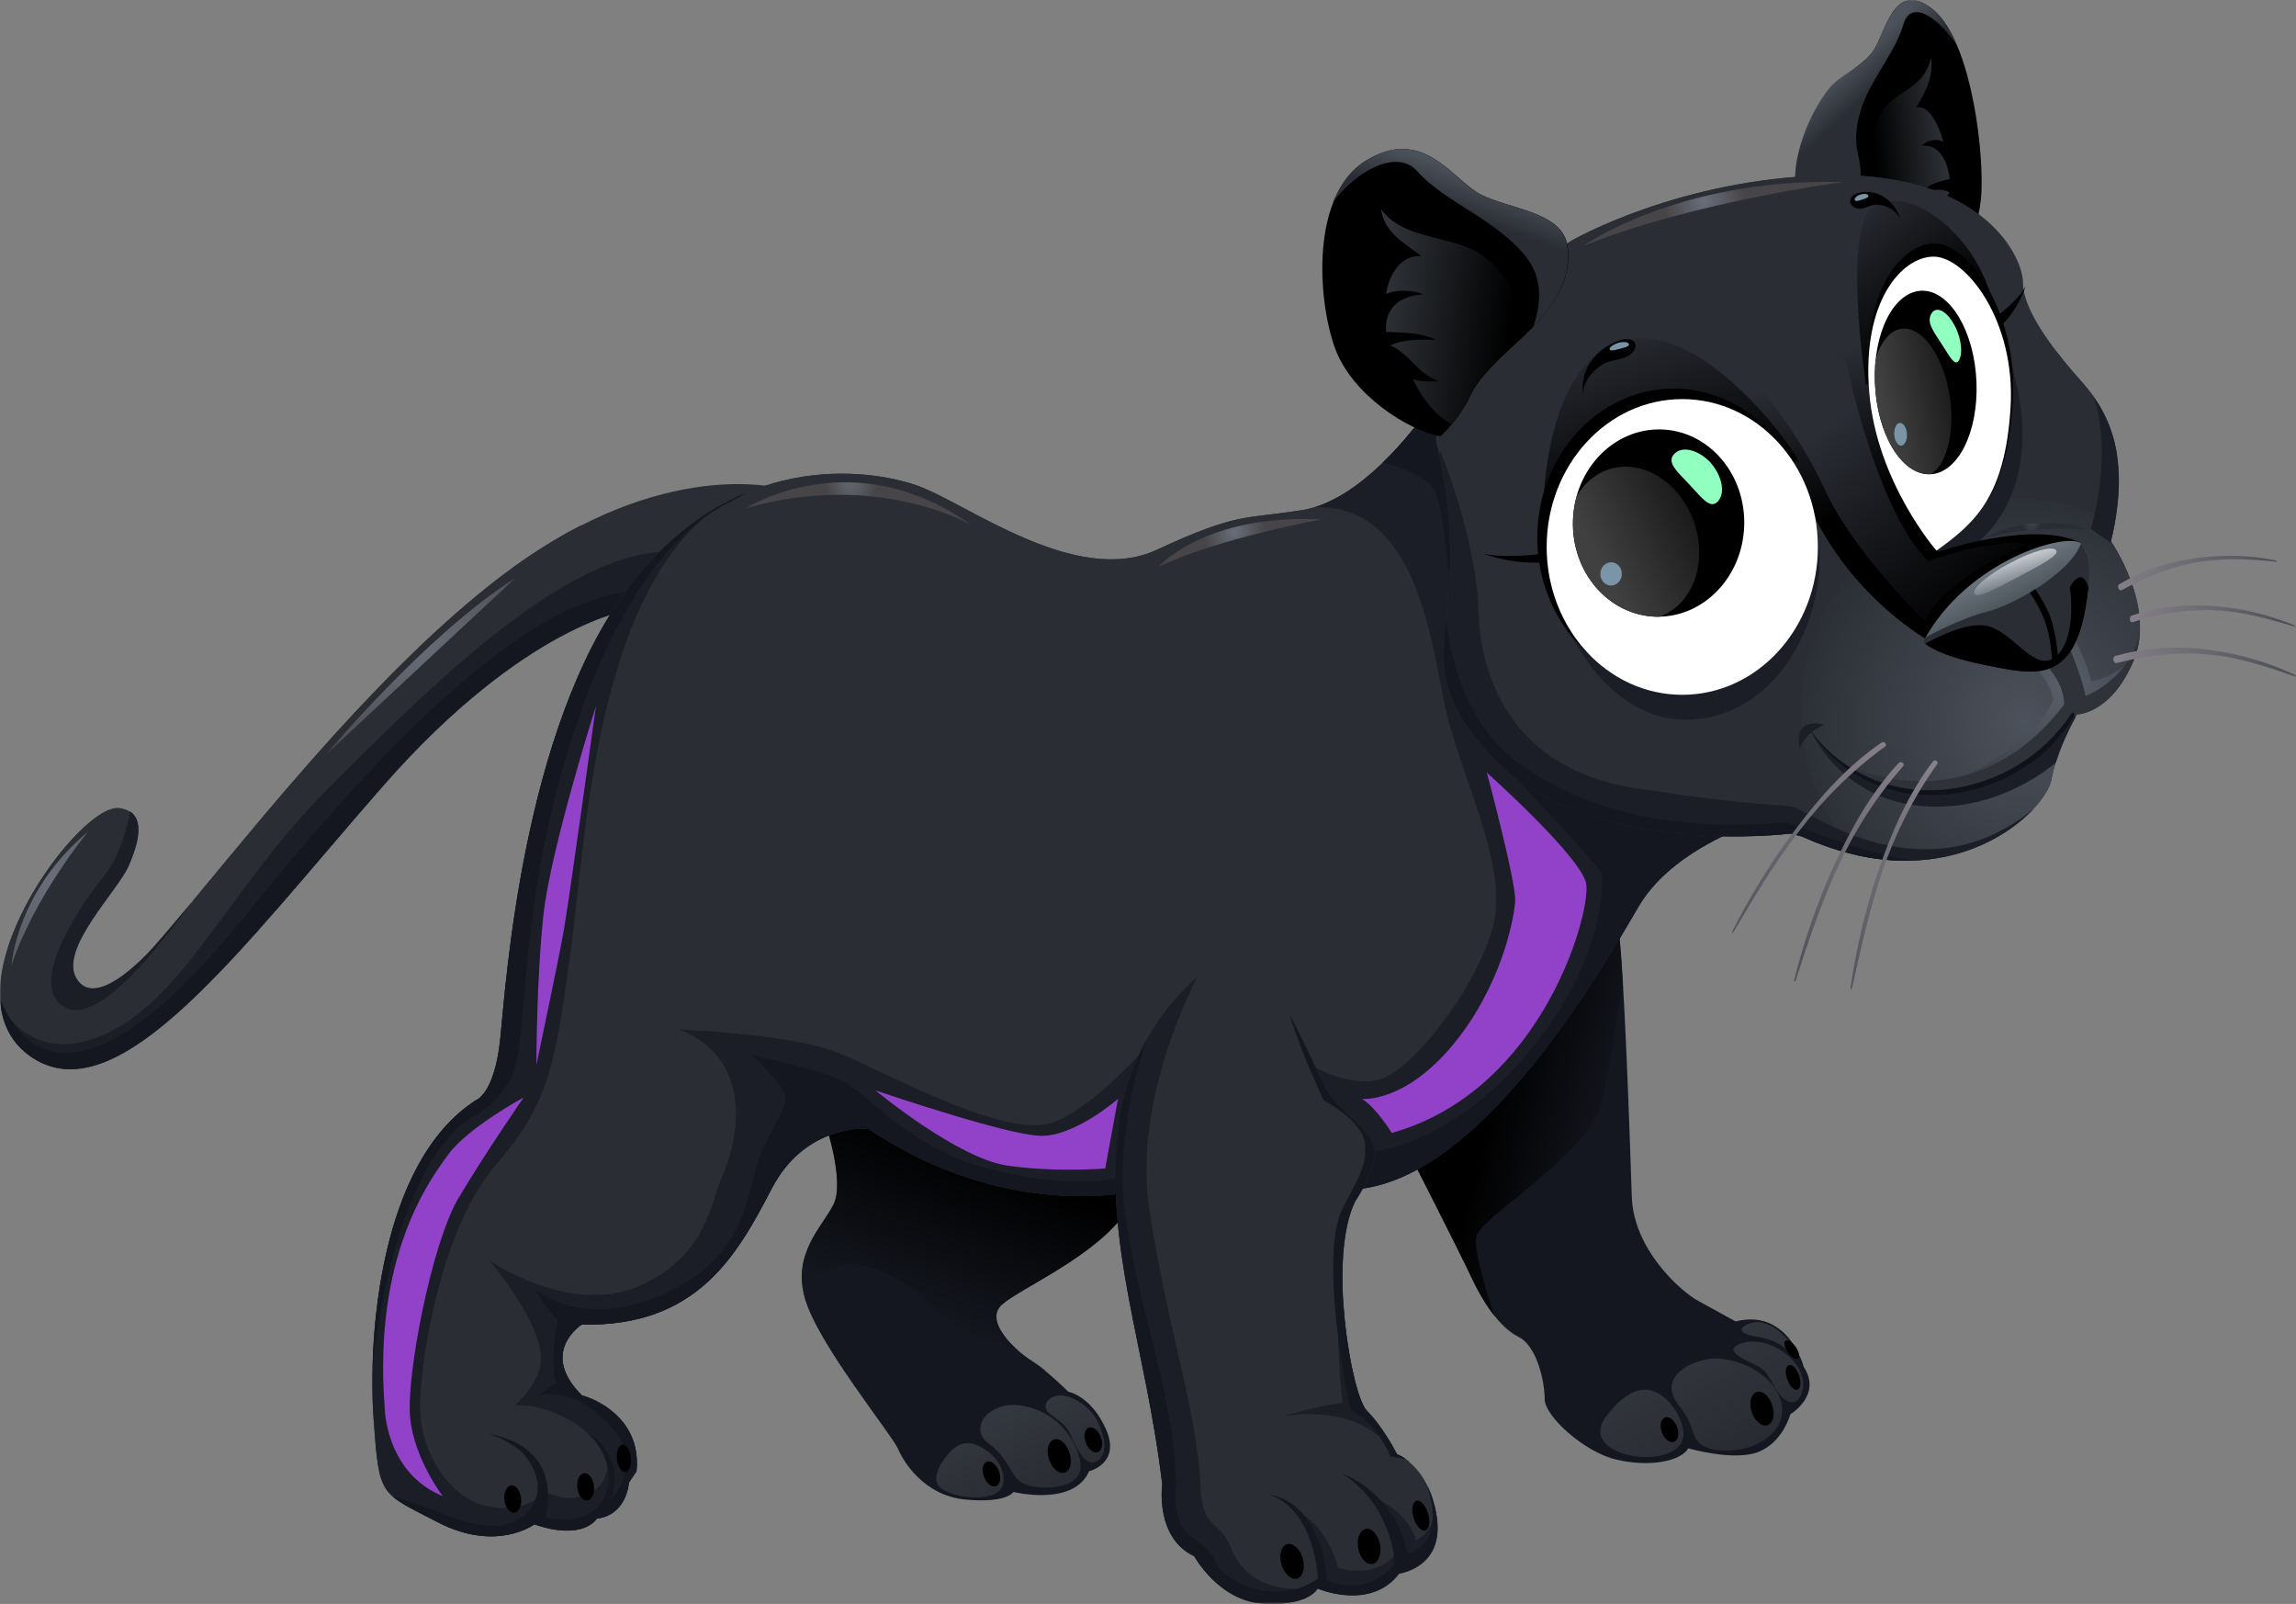 <?xml version="1.0" standalone="no"?>
<svg id="svg" xmlns="http://www.w3.org/2000/svg" xmlns:xlink="http://www.w3.org/1999/xlink" width="809.3" height="565.2" viewBox="0 0 809.3 565.2" fill="none">
			<rect x="0" y="0" width="809.3" height="565.2" fill="#808080" stroke="none"/>
			<defs>
				<rect id="path_0" x="0" y="0" width="809.3" height="565.2"/>
				<linearGradient id="linear_0" x1="14.814%" y1="0%" x2="85.186%" y2="100%" gradientUnits="objectBoundingBox">
					<stop offset="0.006" stop-color="#373B43" stop-opacity="1"/>
					<stop offset="1" stop-color="#26282F" stop-opacity="1"/>
				</linearGradient>
				<linearGradient id="linear_1" x1="31.272%" y1="80.299%" x2="52.015%" y2="33.005%" gradientUnits="objectBoundingBox">
					<stop offset="0" stop-color="#14171F" stop-opacity="1"/>
					<stop offset="1" stop-color="#000000" stop-opacity="1"/>
				</linearGradient>
				<linearGradient id="linear_2" x1="12.903%" y1="0%" x2="87.097%" y2="100%" gradientUnits="objectBoundingBox">
					<stop offset="0.006" stop-color="#373B43" stop-opacity="1"/>
					<stop offset="1" stop-color="#26282F" stop-opacity="1"/>
				</linearGradient>
				<linearGradient id="linear_3" x1="91.719%" y1="63.629%" x2="43.267%" y2="38.427%" gradientUnits="objectBoundingBox">
					<stop offset="0" stop-color="#14171F" stop-opacity="1"/>
					<stop offset="1" stop-color="#000000" stop-opacity="1"/>
				</linearGradient>
				<radialGradient id="linear_4" cx="161.744%" cy="-116.373%" fx="161.744%" fy="-116.373%" r="0.688" gradientTransform="translate(1.617 -1.164) scale(0.966 1) rotate(360) scale(1 1) translate(-1.617 1.164)">
					<stop offset="0.006" stop-color="#3B4048" stop-opacity="1"/>
					<stop offset="1" stop-color="#2A2D34" stop-opacity="1"/>
				</radialGradient>
				<radialGradient id="linear_5" cx="758.542%" cy="-234.327%" fx="758.542%" fy="-234.327%" r="1.181" gradientTransform="translate(7.585 -2.343) scale(1.827 1) rotate(360) scale(1 1) translate(-7.585 2.343)">
					<stop offset="0.006" stop-color="#3B4048" stop-opacity="1"/>
					<stop offset="1" stop-color="#2A2D34" stop-opacity="1"/>
				</radialGradient>
				<radialGradient id="linear_6" cx="46.602%" cy="34.689%" fx="46.602%" fy="34.689%" r="0.924" gradientTransform="translate(0.466 0.347) scale(0.932 1) rotate(360) scale(1 1) translate(-0.466 -0.347)">
					<stop offset="0" stop-color="#696E7A" stop-opacity="1"/>
					<stop offset="1" stop-color="#474547" stop-opacity="1"/>
				</radialGradient>
				<radialGradient id="linear_7" cx="46.594%" cy="34.76%" fx="46.594%" fy="34.76%" r="1.434" gradientTransform="translate(0.466 0.348) scale(1.741 1) rotate(360) scale(1 1) translate(-0.466 -0.348)">
					<stop offset="0" stop-color="#696E7A" stop-opacity="1"/>
					<stop offset="1" stop-color="#474547" stop-opacity="1"/>
				</radialGradient>
				<radialGradient id="linear_8" cx="-281.347%" cy="115.655%" fx="-281.347%" fy="115.655%" r="0.39" gradientTransform="translate(-2.813 1.157) scale(1.149 1) rotate(360) scale(1 1) translate(2.813 -1.157)">
					<stop offset="0.006" stop-color="#3B4048" stop-opacity="1"/>
					<stop offset="1" stop-color="#2A2D34" stop-opacity="1"/>
				</radialGradient>
				<radialGradient id="linear_9" cx="-934.902%" cy="-543.467%" fx="-934.902%" fy="-543.467%" r="0.308" gradientTransform="translate(-9.349 -5.435) scale(0.664 1) rotate(360) scale(1 1) translate(9.349 5.435)">
					<stop offset="0.006" stop-color="#3B4048" stop-opacity="1"/>
					<stop offset="1" stop-color="#2A2D34" stop-opacity="1"/>
				</radialGradient>
				<radialGradient id="linear_10" cx="-137.329%" cy="176.421%" fx="-137.329%" fy="176.421%" r="0.268" gradientTransform="translate(-1.373 1.764) scale(0.362 1) rotate(360) scale(1 1) translate(1.373 -1.764)">
					<stop offset="0.006" stop-color="#3B4048" stop-opacity="1"/>
					<stop offset="1" stop-color="#2A2D34" stop-opacity="1"/>
				</radialGradient>
				<radialGradient id="linear_11" cx="144.247%" cy="-127.379%" fx="144.247%" fy="-127.379%" r="0.476" gradientTransform="translate(1.442 -1.274) scale(0.546 1) rotate(360) scale(1 1) translate(-1.442 1.274)">
					<stop offset="0.006" stop-color="#3B4048" stop-opacity="1"/>
					<stop offset="1" stop-color="#2A2D34" stop-opacity="1"/>
				</radialGradient>
				<radialGradient id="linear_12" cx="49.34%" cy="-767.451%" fx="49.34%" fy="-767.451%" r="0.974" gradientTransform="translate(0.493 -7.675) scale(2.054 1) rotate(360) scale(1 1) translate(-0.493 7.675)">
					<stop offset="0.006" stop-color="#3B4048" stop-opacity="1"/>
					<stop offset="1" stop-color="#2A2D34" stop-opacity="1"/>
				</radialGradient>
				<radialGradient id="linear_13" cx="46.623%" cy="34.892%" fx="46.623%" fy="34.892%" r="0.626" gradientTransform="translate(0.466 0.349) scale(0.19 1) rotate(360) scale(1 1) translate(-0.466 -0.349)">
					<stop offset="0" stop-color="#696E7A" stop-opacity="1"/>
					<stop offset="1" stop-color="#474547" stop-opacity="1"/>
				</radialGradient>
				<radialGradient id="linear_14" cx="46.686%" cy="34.801%" fx="46.686%" fy="34.801%" r="0.648" gradientTransform="translate(0.467 0.348) scale(0.294 1) rotate(360) scale(1 1) translate(-0.467 -0.348)">
					<stop offset="0" stop-color="#696E7A" stop-opacity="1"/>
					<stop offset="1" stop-color="#474547" stop-opacity="1"/>
				</radialGradient>
				<linearGradient id="linear_15" x1="150.481%" y1="30.931%" x2="14.809%" y2="65.234%" gradientUnits="objectBoundingBox">
					<stop offset="0" stop-color="#4C525B" stop-opacity="1"/>
					<stop offset="1" stop-color="#000000" stop-opacity="1"/>
				</linearGradient>
				<linearGradient id="linear_16" x1="36.196%" y1="35.261%" x2="46.414%" y2="50.926%" gradientUnits="objectBoundingBox">
					<stop offset="0" stop-color="#4C525B" stop-opacity="1"/>
					<stop offset="1" stop-color="#2A2D34" stop-opacity="1"/>
				</linearGradient>
				<radialGradient id="linear_17" cx="-348.757%" cy="646.942%" fx="-348.757%" fy="646.942%" r="0.46" gradientTransform="translate(-3.488 6.469) scale(0.815 1) rotate(360) scale(1 1) translate(3.488 -6.469)">
					<stop offset="0.006" stop-color="#3B4048" stop-opacity="1"/>
					<stop offset="1" stop-color="#2A2D34" stop-opacity="1"/>
				</radialGradient>
				<radialGradient id="linear_18" cx="-2888.324%" cy="1179.146%" fx="-2888.324%" fy="1179.146%" r="0.695" gradientTransform="translate(-28.883 11.791) scale(1.54 1) rotate(360) scale(1 1) translate(28.883 -11.791)">
					<stop offset="0.006" stop-color="#3B4048" stop-opacity="1"/>
					<stop offset="1" stop-color="#2A2D34" stop-opacity="1"/>
				</radialGradient>
				<radialGradient id="linear_19" cx="50.834%" cy="-311.589%" fx="50.834%" fy="-311.589%" r="0.575" gradientTransform="translate(0.508 -3.116) scale(0.325 1) rotate(360) scale(1 1) translate(-0.508 3.116)">
					<stop offset="0" stop-color="#4C525B" stop-opacity="1"/>
					<stop offset="1" stop-color="#2A2D34" stop-opacity="1"/>
				</radialGradient>
				<radialGradient id="linear_20" cx="62.782%" cy="58.6%" fx="62.782%" fy="58.6%" r="0.627" gradientTransform="translate(0.628 0.586) scale(1.069 1) rotate(360) scale(1 1) translate(-0.628 -0.586)">
					<stop offset="0" stop-color="#4C525B" stop-opacity="1"/>
					<stop offset="1" stop-color="#2A2D34" stop-opacity="1"/>
				</radialGradient>
				<radialGradient id="linear_21" cx="59.084%" cy="34.572%" fx="59.084%" fy="34.572%" r="0.973" gradientTransform="translate(0.591 0.346) scale(0.846 1) rotate(360) scale(1 1) translate(-0.591 -0.346)">
					<stop offset="0" stop-color="#585F69" stop-opacity="1"/>
					<stop offset="1" stop-color="#353942" stop-opacity="1"/>
				</radialGradient>
				<radialGradient id="linear_22" cx="45.158%" cy="21.312%" fx="45.158%" fy="21.312%" r="0.681" gradientTransform="translate(0.452 0.213) scale(0.144 1) rotate(360) scale(1 1) translate(-0.452 -0.213)">
					<stop offset="0" stop-color="#4C525B" stop-opacity="1"/>
					<stop offset="1" stop-color="#2A2D34" stop-opacity="1"/>
				</radialGradient>
				<linearGradient id="linear_23" x1="52.318%" y1="51.293%" x2="31.37%" y2="9.964%" gradientUnits="objectBoundingBox">
					<stop offset="0" stop-color="#000000" stop-opacity="1"/>
					<stop offset="1" stop-color="#2A2D34" stop-opacity="1"/>
				</linearGradient>
				<linearGradient id="linear_24" x1="87.381%" y1="93.694%" x2="31.997%" y2="24.809%" gradientUnits="objectBoundingBox">
					<stop offset="0" stop-color="#000000" stop-opacity="1"/>
					<stop offset="1" stop-color="#2A2D34" stop-opacity="1"/>
				</linearGradient>
				<linearGradient id="linear_25" x1="51.258%" y1="84.064%" x2="23.874%" y2="8.519%" gradientUnits="objectBoundingBox">
					<stop offset="0" stop-color="#000000" stop-opacity="1"/>
					<stop offset="1" stop-color="#2A2D34" stop-opacity="1"/>
				</linearGradient>
				<linearGradient id="linear_26" x1="55.349%" y1="78.006%" x2="9.724%" y2="6.423%" gradientUnits="objectBoundingBox">
					<stop offset="0" stop-color="#000000" stop-opacity="1"/>
					<stop offset="1" stop-color="#2A2D34" stop-opacity="1"/>
				</linearGradient>
				<linearGradient id="linear_27" x1="-55.348%" y1="35.829%" x2="88.443%" y2="61.403%" gradientUnits="objectBoundingBox">
					<stop offset="0" stop-color="#4C525B" stop-opacity="1"/>
					<stop offset="1" stop-color="#000000" stop-opacity="1"/>
				</linearGradient>
				<linearGradient id="linear_28" x1="60.663%" y1="24.795%" x2="52.615%" y2="43.95%" gradientUnits="objectBoundingBox">
					<stop offset="0" stop-color="#4C525B" stop-opacity="1"/>
					<stop offset="1" stop-color="#2A2D34" stop-opacity="1"/>
				</linearGradient>
				<linearGradient id="linear_29" x1="39.682%" y1="24.398%" x2="60.452%" y2="64.029%" gradientUnits="objectBoundingBox">
					<stop offset="0.006" stop-color="#6D7781" stop-opacity="1"/>
					<stop offset="1" stop-color="#353A3F" stop-opacity="1"/>
				</linearGradient>
				<linearGradient id="linear_30" x1="61.331%" y1="72.084%" x2="25.921%" y2="3.107%" gradientUnits="objectBoundingBox">
					<stop offset="0.006" stop-color="#6D7781" stop-opacity="1"/>
					<stop offset="1" stop-color="#FFFFFF" stop-opacity="1"/>
				</linearGradient>
				<linearGradient id="linear_31" x1="72.222%" y1="0%" x2="27.778%" y2="100%" gradientUnits="objectBoundingBox">
					<stop offset="0" stop-color="#868088" stop-opacity="1"/>
					<stop offset="1" stop-color="#4B4E56" stop-opacity="1"/>
				</linearGradient>
				<linearGradient id="linear_32" x1="0%" y1="46.905%" x2="100%" y2="53.095%" gradientUnits="objectBoundingBox">
					<stop offset="0" stop-color="#868088" stop-opacity="1"/>
					<stop offset="1" stop-color="#4B4E56" stop-opacity="1"/>
				</linearGradient>
				<linearGradient id="linear_33" x1="0%" y1="46.905%" x2="100%" y2="53.095%" gradientUnits="objectBoundingBox">
					<stop offset="0" stop-color="#868088" stop-opacity="1"/>
					<stop offset="1" stop-color="#4B4E56" stop-opacity="1"/>
				</linearGradient>
				<linearGradient id="linear_34" x1="0%" y1="46.905%" x2="100%" y2="53.095%" gradientUnits="objectBoundingBox">
					<stop offset="0" stop-color="#868088" stop-opacity="1"/>
					<stop offset="1" stop-color="#4B4E56" stop-opacity="1"/>
				</linearGradient>
				<radialGradient id="linear_35" cx="46.558%" cy="34.584%" fx="46.558%" fy="34.584%" r="0.636" gradientTransform="translate(0.466 0.346) scale(0.247 1) rotate(360) scale(1 1) translate(-0.466 -0.346)">
					<stop offset="0" stop-color="#696E7A" stop-opacity="1"/>
					<stop offset="1" stop-color="#474547" stop-opacity="1"/>
				</radialGradient>
				<linearGradient id="linear_36" x1="15.896%" y1="64.344%" x2="147.773%" y2="11.459%" gradientUnits="objectBoundingBox">
					<stop offset="0" stop-color="#404040" stop-opacity="1"/>
					<stop offset="1" stop-color="#000000" stop-opacity="1"/>
				</linearGradient>
				<linearGradient id="linear_37" x1="20.861%" y1="66.063%" x2="130.168%" y2="4.567%" gradientUnits="objectBoundingBox">
					<stop offset="0" stop-color="#404040" stop-opacity="1"/>
					<stop offset="1" stop-color="#000000" stop-opacity="1"/>
				</linearGradient>
			</defs>
			<g opacity="1" transform="translate(0 0)  rotate(0 404.65 282.6)">
				<mask id="bg-mask" fill="white">
					<use xlink:href="#path_0"/>
				</mask>
				<g mask="url(#bg-mask)">
					<g opacity="1" transform="translate(-0.022 0.009)  rotate(0 404.672 282.591)">
						<g opacity="1" transform="translate(282.623 372.362)  rotate(0 60.362 78.162)">
							<path id="路径1" fill-rule="evenodd" style="fill:rgb(20, 23, 31)" transform="translate(0 0)  rotate(0 60.362 78.162)" opacity="1" d="M8.47,24.06C8.47,24.06 15.17,44.06 11.17,52.06C7.17,60.06 -3.53,69.36 1.17,85.36C5.87,101.36 31.87,133.36 33.87,138.06C35.87,142.76 43.17,154.76 57.87,156.06C72.57,157.36 74.57,153.36 74.57,153.36C74.57,153.36 95.87,158.66 101.27,146.06C101.27,146.06 112.57,143.36 107.27,131.36C101.97,119.36 93.97,118.06 93.97,118.06C93.97,118.06 86.67,110.76 81.27,107.36C75.97,104.06 63.97,93.36 70.57,87.36C77.27,81.36 104.57,70.06 115.27,53.36C125.97,36.66 117.97,24.06 115.97,23.36C113.97,22.66 83.27,6.06 76.67,5.36C69.97,4.66 43.97,-0.64 37.97,0.06C31.77,0.66 8.47,24.06 8.47,24.06Z "/>
							<path id="复合路径1" fill-rule="evenodd" fill="url(#linear_0)" transform="translate(47.401 119.357)  rotate(0 29.641 17.979)" opacity="1" d="M4.77 20.008C2.37 22.508 -1.93 28.708 0.97 32.008C4.87 36.508 23.27 38.608 23.77 30.308C23.97 25.508 20.97 21.508 17.17 19.008C12.27 15.808 8.57 16.008 4.77 20.008Z M26.874 3.307C22.274 3.307 15.174 6.507 15.574 12.207C15.774 15.607 18.574 16.807 20.774 18.807C23.474 21.307 25.374 24.507 27.174 27.707C29.674 32.007 35.274 32.707 40.174 32.407C45.274 32.107 51.374 30.407 50.874 24.107C50.174 17.907 45.574 11.307 40.774 7.907C36.774 5.107 31.774 3.307 26.874 3.307Z M43.467 0.01C41.267 0.11 38.467 1.41 38.567 4.11C38.667 6.91 44.367 8.11 46.967 13.11C48.567 16.31 52.067 26.01 56.767 23.11C61.667 20.01 58.267 11.31 56.067 7.71C53.867 4.01 47.967 -0.19 43.467 0.01Z " style="fill:url(&quot;#linear_0&quot;)"/>
							<path id="复合路径2" fill-rule="evenodd" style="fill:rgb(0, 0, 0)" transform="translate(63.748 130.599)  rotate(0 21.073 10.414)" opacity="1" d="M23.427 11.26C24.427 14.46 26.927 16.56 28.927 15.96C30.927 15.26 31.727 12.16 30.627 8.96C29.627 5.66 27.127 3.56 25.127 4.26C23.127 4.96 22.327 8.06 23.427 11.26Z M0.42 17.263C1.22 19.663 3.12 21.163 4.62 20.763C6.12 20.263 6.62 17.963 5.82 15.563C4.92 13.163 3.02 11.563 1.62 12.063C0.12 12.563 -0.48 14.863 0.42 17.263Z M37.52 0.06C36.02 0.56 35.42 2.86 36.32 5.26C37.12 7.66 39.02 9.16 40.52 8.76C42.02 8.26 42.62 5.96 41.72 3.56C40.92 1.16 39.02 -0.34 37.52 0.06Z "/>
							<path id="路径8" fill-rule="evenodd" fill="url(#linear_1)" transform="translate(0.1 0)  rotate(0 60.262 56.032)" opacity="1" d="M1.17,85.36C3.17,92.36 9.37,102.46 15.87,112.06C15.87,112.06 -0.13,81.36 8.57,75.36C17.27,69.36 34.57,76.06 45.27,87.36C55.87,98.66 77.07,109.86 85.77,110.66C84.27,109.46 82.67,108.26 81.27,107.36C75.67,104.06 63.67,93.36 70.37,87.36C77.07,81.36 104.37,70.06 115.07,53.36C125.77,36.66 117.77,24.06 115.77,23.36C113.77,22.66 83.07,6.06 76.47,5.36C69.77,4.66 43.77,-0.64 37.77,0.06C31.77,0.76 8.47,24.06 8.47,24.06C8.47,24.06 15.17,44.06 11.17,52.06C7.17,60.06 -3.53,69.36 1.17,85.36Z " style="fill:url(&quot;#linear_1&quot;)"/>
						</g>
						<g opacity="1" transform="translate(497.794 320.88)  rotate(0 70.035 97.331)">
							<path id="路径9" fill-rule="evenodd" style="fill:rgb(20, 23, 31)" transform="translate(5.684341886080802e-14 0)  rotate(0 70.035 97.331)" opacity="1" d="M72,193.45C83.3,196.15 94.7,194.15 97.3,189.45C97.3,189.45 113.3,194.15 122,190.75C130.7,187.35 133.3,177.45 133.3,177.45C133.3,177.45 144.6,170.75 138,160.75C138,160.75 132.7,140.05 114,144.75C114,144.75 106.7,140.75 100.7,137.45C94.7,134.15 78,119.45 77.4,100.75C76.8,82.05 74.7,20.05 72.7,6.05C70.7,-7.95 31.4,6.75 31.4,6.75L0,87.55C0,87.55 16.7,120.25 20.7,128.85C24.7,137.45 30.7,146.85 37.4,150.15C44.1,153.45 46.7,166.15 46.7,172.15C46.7,178.15 60.7,190.85 72,193.45Z "/>
							<path id="复合路径3" fill-rule="evenodd" fill="url(#linear_2)" transform="translate(66.329 144.998)  rotate(0 35.752 23.773)" opacity="1" d="M1.87 33.45C-8.83 48.55 29.87 53.15 29.27 39.15C29.07 33.35 23.97 25.95 18.17 24.15C11.67 22.15 5.27 28.75 1.87 33.45Z M26.069 26.846C27.369 29.346 29.469 31.346 30.769 33.846C32.469 37.046 32.569 41.446 35.969 43.446C39.869 45.846 46.869 45.546 51.069 44.446C58.669 42.446 65.769 36.746 63.769 28.246C61.469 18.946 50.469 13.446 41.669 12.846C34.469 12.346 21.469 17.846 26.069 26.846Z M49.57 7.548C41.57 10.348 53.97 14.248 56.67 16.248C60.47 19.148 61.37 24.748 65.27 27.448C69.97 30.448 72.07 24.148 71.37 20.248C69.97 11.648 57.77 4.548 49.57 7.548Z M66.669 10.85L68.969 12.55C68.169 6.25 58.969 -2.45 52.269 0.65C45.569 3.65 54.169 5.05 56.669 5.45C60.269 6.15 64.369 7.75 66.669 10.85Z " style="fill:url(&quot;#linear_2&quot;)"/>
							<path id="复合路径4" fill-rule="evenodd" style="fill:rgb(0, 0, 0)" transform="translate(87.577 151.417)  rotate(0 24.637 17.947)" opacity="1" d="M32.127 25.224C33.127 28.424 35.627 30.524 37.627 29.924C39.627 29.224 40.427 26.124 39.327 22.924C38.327 19.624 35.827 17.524 33.827 18.224C31.827 18.924 31.027 22.024 32.127 25.224Z M0.42 32.333C1.22 34.733 3.12 36.233 4.62 35.833C6.12 35.333 6.62 33.033 5.82 30.633C4.92 28.133 3.02 26.633 1.62 27.133C0.12 27.633 -0.48 29.933 0.42 32.333Z M45.22 8.733C44.02 9.133 43.72 11.333 44.62 13.733C45.42 16.133 47.02 17.733 48.22 17.433C49.32 17.033 49.62 14.833 48.82 12.433C48.02 10.033 46.42 8.433 45.22 8.733Z M47.627 2.33C46.427 0.63 44.827 -0.37 44.027 0.13C43.227 0.63 43.627 2.43 44.827 4.23C46.027 5.93 47.627 6.93 48.427 6.43C49.227 5.93 48.827 4.13 47.627 2.33Z "/>
							<path id="路径18" fill-rule="evenodd" fill="url(#linear_3)" transform="translate(0 0.1)  rotate(0 37.15 71.423)" opacity="1" d="M66.6,68.05C69.9,55.45 71.5,37.95 74.3,27.15C73.8,17.65 73.2,9.95 72.6,6.05C70.6,-7.95 31.3,6.75 31.3,6.75L0,87.45C0,87.45 16.7,120.15 20.7,128.75C23,133.65 25.8,138.75 29.1,142.85C26.9,136.45 21.6,120.05 22.6,114.75C23.9,108.05 61.9,86.05 66.6,68.05Z " style="fill:url(&quot;#linear_3&quot;)"/>
						</g>
						<g opacity="1" transform="translate(0 170.582)  rotate(0 143.69 103.111)">
							<g opacity="1" transform="translate(0 0)  rotate(0 143.69 103.111)">
								<path id="路径19" fill-rule="evenodd" style="fill:rgb(42, 45, 52)" transform="translate(0 0)  rotate(0 143.69 103.061)" opacity="1" d="M181.09,29.24C130.09,66.24 79.09,135.24 54.09,163.24C49.79,168.04 33.19,185.14 26.89,174.14C20.89,163.64 41.69,143.24 45.39,134.54C48.09,128.04 52.79,115.64 42.09,114.14C28.09,112.14 -20.91,178.14 10.09,201.14C41.09,224.14 85.09,163.14 135.09,106.14C185.09,49.14 222.09,44.14 222.09,44.14C222.09,44.14 298.09,12.24 286.09,5.24C274.09,-1.76 232.09,-7.76 181.09,29.24Z "/>
								<g opacity="1" transform="translate(0.075 14.444)  rotate(0 102.46 85.25)">
									<path id="路径20" fill-rule="evenodd" fill="url(#linear_4)" transform="translate(67.819 0)  rotate(0 68.55 66.25)" opacity="1" d="M113.2,14.7C70.3,45.8 27.4,99.6 0,132.5C9.9,130.2 42.3,103.5 77.9,67.9C105.3,40.4 127.4,14.8 137.1,0C129.4,3.9 121.4,8.8 113.2,14.7Z " style="fill:url(&quot;#linear_4&quot;)"/>
									<path id="路径21" fill-rule="evenodd" fill="url(#linear_5)" transform="translate(0 100.3)  rotate(0 19.21 35.1)" opacity="1" d="M0.42,70.2C6.92,63.6 14.72,53.1 21.92,40.7C31.32,24.4 37.32,9 38.42,0C24.62,5.5 -3.78,44.1 0.42,70.2Z " style="fill:url(&quot;#linear_5&quot;)"/>
								</g>
								<path id="路径22" fill-rule="evenodd" fill="url(#linear_6)" transform="translate(115.094 33.144)  rotate(0 33.25 31)" opacity="1" d="M66.5,0C35,20 0,62 0,62L66.5,0Z " style="fill:url(&quot;#linear_6&quot;)"/>
								<path id="路径23" fill-rule="evenodd" fill="url(#linear_7)" transform="translate(4.094 122.444)  rotate(0 13.5 23.5)" opacity="1" d="M27,0C1.7,21 0,47 0,47C8.3,22.4 27,0 27,0Z " style="fill:url(&quot;#linear_7&quot;)"/>
								<path id="复合路径5" fill-rule="evenodd" style="fill:rgb(27, 30, 38)" transform="translate(0.394 23.787)  rotate(0 127.05 91.217)" opacity="1" d="M67.401 123.257C62.201 129.457 57.601 134.957 53.701 139.357C49.401 144.157 32.801 161.257 26.501 150.257C20.401 139.757 41.201 119.357 45.001 110.657C47.401 105.157 51.101 95.257 45.501 91.557C44.501 97.257 42.001 107.257 36.101 114.557C27.401 125.357 8.701 153.357 22.701 160.657C34.801 167.057 57.001 137.357 67.401 123.257Z M237.4 0.06C200.1 -1.94 149.4 49.36 115.4 83.36C81.4 117.36 65.4 156.06 38.1 169.36C10.8 182.66 0.1 160.06 0.1 160.06L0 160.26C0.9 167.06 3.9 173.06 9.8 177.46C40.8 200.46 84.8 139.46 134.8 82.46C184.8 25.46 221.8 20.46 221.8 20.46C221.8 20.46 237.9 13.66 254.1 5.66C250.3 2.56 245 0.46 237.4 0.06Z "/>
							</g>
							<path id="路径26" fill-rule="evenodd" style="fill:rgb(20, 23, 31)" transform="translate(0.094 37.744)  rotate(0 117.7 84.189)" opacity="1" d="M135,68.4C185,11.4 222,6.4 222,6.4C222,6.4 227.5,4.1 235.4,0.5C232.3,0.1 228.9,0 225,0C173.7,0.7 97.7,101.3 81.7,120C65.7,138.7 44.4,161.3 24.4,162.7C10.1,163.7 2.9,150.9 0,143.6C0.4,151.5 3.3,158.4 10,163.4C41,186.4 85,125.4 135,68.4Z "/>
						</g>
						<g opacity="1" transform="translate(131.271 145.372)  rotate(0 240.612 209.905)">
							<path id="路径27" fill-rule="evenodd" style="fill:rgb(42, 45, 52)" transform="translate(0 0)  rotate(0 240.562 197.999)" opacity="1" d="M90.42,377.05L93.12,373.05C95.12,351.65 73.82,346.35 73.82,346.35C58.52,331.05 73.82,321.35 73.82,321.35C114.82,322.35 128.82,296.35 140.82,273.35C152.82,250.35 174.82,252.35 174.82,252.35C223.82,285.35 268.82,274.35 268.82,274.35L271.02,273.75C271.02,273.75 299.72,276.45 345.72,273.75C391.72,271.05 435.72,191.75 446.42,173.75C457.12,155.75 481.12,147.05 481.12,147.05L425.82,51.05C425.82,51.05 375.12,-4.95 371.12,0.35C367.12,5.65 348.42,31.05 327.82,34.35C307.22,37.65 305.22,35.05 276.52,48.35C247.82,61.65 209.12,31.65 191.82,25.65C174.52,19.65 126.52,13.05 89.82,62.35C53.12,111.65 47.12,200.35 45.12,220.35C43.12,240.35 36.42,242.35 36.42,242.35C2.42,264.35 -1.58,326.35 0.42,354.35C2.42,382.35 2.42,380.35 23.12,391.05C43.82,401.75 57.12,391.75 57.12,391.75C74.42,397.75 79.12,389.75 79.12,389.75C89.72,388.35 90.42,377.05 90.42,377.05Z "/>
							<g opacity="1" transform="translate(14.554 0.003)  rotate(0 197.535 189.593)">
								<path id="路径28" fill-rule="evenodd" fill="url(#linear_8)" transform="translate(44.292 218.853)  rotate(0 43.918 50.442)" opacity="1" d="M13.68,29.5C-3.92,54.8 -4.62,84.7 12.08,96.3C23.58,104.3 40.48,101.5 55.58,90.5C67.88,81 75.18,67.2 81.88,54.4C82.88,52.6 83.88,50.9 84.98,49.4C90.78,30.7 87.78,13 75.78,4.6C59.08,-7 31.28,4.1 13.68,29.5Z " style="fill:url(&quot;#linear_8&quot;)"/>
								<path id="路径29" fill-rule="evenodd" fill="url(#linear_9)" transform="translate(0 333.115)  rotate(0 34.669 23.035)" opacity="1" d="M0.07,26.34C1.27,38.94 17.77,47.64 36.87,45.84C55.97,44.04 70.47,32.34 69.27,19.74C69.17,19.14 69.07,18.54 68.97,17.94C64.17,14.34 59.27,13.14 59.27,13.14C55.27,9.14 53.37,5.54 52.77,2.44C46.87,0.44 39.87,-0.46 32.47,0.24C13.37,2.04 -1.13,13.74 0.07,26.34Z " style="fill:url(&quot;#linear_9&quot;)"/>
								<path id="路径30" fill-rule="evenodd" fill="url(#linear_10)" transform="translate(61.069 0)  rotate(0 167 60.406)" opacity="1" d="M334,33.65C318.8,17.75 298,-2.95 295.5,0.35C291.5,5.65 272.8,31.05 252.2,34.35C231.6,37.65 229.5,35.05 200.9,48.35C172.2,61.65 133.6,31.65 116.2,25.65C98.9,19.65 50.9,12.95 14.2,62.35C8.9,69.55 4.2,77.55 0,86.05C34.8,108.25 88.9,121.85 149.5,120.75C244.8,118.95 322.8,81.05 334,33.65Z " style="fill:url(&quot;#linear_10&quot;)"/>
							</g>
							<path id="复合路径6" fill-rule="evenodd" style="fill:rgb(27, 30, 38)" transform="translate(0 5.684341886080802e-14)  rotate(0 240.612 197.999)" opacity="1" d="M90.42 377.054L93.12 373.054C95.12 351.754 73.82 346.354 73.82 346.354C58.52 331.054 73.82 321.354 73.82 321.354C114.82 322.354 128.82 296.354 140.82 273.354C152.82 250.354 174.82 252.354 174.82 252.354C217.12 280.854 256.52 276.554 266.42 274.854C267.52 265.454 269.82 248.854 269.82 248.854L276.32 219.354C276.32 219.354 257.32 242.854 240.82 249.854C224.32 256.854 181.82 232.854 164.82 225.854C147.82 218.854 107.82 217.354 107.82 217.354C134.82 227.354 128.82 256.354 123.82 267.854C118.82 279.354 117.82 297.354 93.82 307.854C69.82 318.354 41.32 298.854 41.32 298.854C41.32 298.854 61.32 322.354 59.32 335.354C58.22 342.754 50.32 349.854 50.32 349.854C50.32 349.854 56.82 348.854 67.32 353.854C77.82 358.854 83.32 367.854 82.82 371.854C82.32 375.854 80.32 379.854 73.82 381.854C67.32 383.854 61.32 380.354 61.32 380.354L58.42 384.654L58.32 382.354C58.32 382.354 52.82 387.854 40.32 385.354C27.82 382.854 16.82 366.854 16.82 350.354C16.82 333.854 24.32 287.354 43.32 265.354C62.32 243.354 64.32 230.354 69.82 190.354C75.22 151.354 78.22 63.954 121.82 33.154C110.82 39.454 99.92 48.754 89.82 62.354C53.12 111.654 47.12 200.354 45.12 220.354C43.12 240.354 36.42 242.354 36.42 242.354C2.42 264.354 -1.58 326.354 0.42 354.354C2.42 382.354 2.42 380.354 23.12 391.054C43.82 401.754 57.12 391.754 57.12 391.754C74.42 397.754 79.12 389.754 79.12 389.754C89.82 388.454 90.42 377.054 90.42 377.054Z M377.323 99.85C382.323 126.85 401.323 159.35 394.823 181.85C388.323 204.35 365.323 233.35 353.823 235.35C342.323 237.35 329.823 229.35 329.823 229.35L323.723 274.65C330.523 274.45 337.923 274.15 345.823 273.75C391.823 271.05 435.823 191.75 446.523 173.75C457.223 155.75 481.223 147.05 481.223 147.05L425.823 51.05C425.823 51.05 375.123 -4.95 371.123 0.35C367.423 5.25 351.223 27.35 332.423 33.25C333.223 33.35 334.023 33.35 334.823 33.35C365.323 34.35 372.323 72.85 377.323 99.85Z "/>
							<path id="复合路径7" fill-rule="evenodd" style="fill:#9142c9" transform="translate(3.788 103.354)  rotate(0 212.095 139.25)" opacity="1" d="M389.035 23.5C389.035 23.5 399.535 62.5 399.035 69C398.535 75.5 394.035 99 377.035 119.5C360.035 140 345.035 138.5 345.035 138.5C350.035 141.5 355.535 150.5 355.535 150.5C409.035 135.5 426.035 72 424.035 62.5C422.035 53 389.035 23.5 389.035 23.5Z M173.535 135.5C173.535 135.5 202.535 159.5 220.035 162C237.535 164.5 254.535 163 254.535 163L259.035 138.5C259.035 138.5 243.535 152 231.535 151.5C219.535 151 179.535 137.5 173.535 135.5Z M0.54 247C0.54 247 0.54 270 21.04 278.5C21.04 278.5 11.04 265.5 9.54 251C8.04 236.5 17.04 189.5 26.54 173.5C36.04 157.5 49.54 138 49.54 138C49.54 138 30.04 148.5 23.04 158C16.04 167.5 -3.46 194 0.54 247Z M63.535 80C65.535 69 75.035 0 75.035 0C75.035 0 59.035 50.5 56.535 73.5C54.035 96.5 54.035 126.5 54.035 126.5C54.035 126.5 61.535 91 63.535 80Z "/>
							<path id="复合路径8" fill-rule="evenodd" style="fill:#14171F" transform="translate(0.123 0.002)  rotate(0 240.55 197.998)" opacity="1" d="M380.2 68.85L412.2 36.45C396.9 20.25 373.7 -3.15 371 0.35C369 2.95 363.6 10.35 356.1 17.55C362.5 19.25 372.4 22.65 374.7 28.35C378.2 36.85 380.2 68.85 380.2 68.85Z M125.2 31.852C127.8 30.552 129.9 29.352 131.7 28.252C117.5 34.152 102.9 44.652 89.7 62.352C53 111.652 47 200.352 45 220.352C43 240.352 36.3 242.352 36.3 242.352C8.7 260.152 0.9 304.352 0 335.352C2.8 311.652 11.1 265.652 33.7 248.852C33.7 248.852 40.2 247.352 47.7 236.352C55.2 225.352 50.7 190.352 63.7 137.852C76.7 85.352 97.7 45.852 125.2 31.852Z M433.2 162.355C433.7 164.855 434.7 190.455 410.7 221.355C379.7 261.355 347.7 260.855 347.7 260.855L341.4 273.955C342.8 273.855 344.3 273.755 345.7 273.755C391.7 271.055 435.7 191.755 446.4 173.755C457.1 155.755 481.1 147.055 481.1 147.055L460.2 110.855C439 105.955 418.2 101.155 417.2 100.855C415.2 100.355 387.7 111.355 388.7 113.355C389.7 115.355 432.7 159.855 433.2 162.355Z M75.7 388.352C70.5 390.952 63.9 389.952 60.9 389.252C67.1 362.152 40.2 359.852 40.2 359.852C46.2 360.852 52.7 366.352 52.7 366.352C63.7 378.852 56.2 389.852 46.7 391.852C37.2 393.852 25.7 388.352 23.2 387.352C21.5 386.652 12.4 383.652 6.9 381.752C10 384.552 14.9 386.852 23 391.052C43.7 401.752 57 391.752 57 391.752C74.3 397.752 79 389.752 79 389.752C89.7 388.452 90.3 377.052 90.3 377.052L93 373.052C95 351.752 73.7 346.352 73.7 346.352C58.4 331.052 73.7 321.352 73.7 321.352C114.7 322.352 128.7 296.352 140.7 273.352C152.7 250.352 174.7 252.352 174.7 252.352C223.7 285.352 268.7 274.352 268.7 274.352L271 273.652C271 273.652 272.3 273.752 274.8 273.952C271.8 270.852 266.9 267.552 264.2 268.852C260.2 270.852 243.7 273.352 216.7 266.352C189.7 259.352 174.7 240.352 166.2 235.852C157.7 231.352 133.7 226.352 133.7 226.352C133.7 226.352 143.7 235.852 145.2 240.352C146.7 244.852 140.7 251.352 136.2 262.852C131.7 274.352 132.7 296.852 103.2 310.352C73.7 323.852 57.2 308.852 57.2 308.852C60.2 314.852 65.2 319.852 65.2 319.852C62.2 335.352 64.7 341.852 64.7 341.852L58.2 346.352C58.2 346.352 70.2 342.352 83.7 356.852C94.7 368.752 87.1 379.552 83.9 383.152C89.9 367.252 75.2 358.852 75.2 358.852C88.7 372.352 82.7 384.852 75.7 388.352Z "/>
							<g opacity="1" transform="translate(261.985 190.354)  rotate(0 56.772 114.728)">
								<path id="路径41" fill-rule="evenodd" style="fill:#2A2D34" transform="translate(0.1 0)  rotate(0 56.722 114.728)" opacity="1" d="M84.44,87.5C84.44,87.5 90.44,78.8 91.14,71.5C91.84,64.2 83.14,59.5 76.44,51.5C69.74,43.3 58.44,4.7 40.44,0C40.44,0 6.44,18 1.14,60.7C-4.16,103.4 10.44,137.4 16.44,187.4C16.44,187.4 13.74,206.1 27.74,212.7C27.74,212.7 36.44,228.7 52.44,229.4C68.44,230.1 71.14,224.1 71.14,224.1C71.14,224.1 89.84,232.1 99.84,218.8C99.84,218.8 115.84,216.8 113.14,198.8C110.44,180.8 99.14,176.8 99.14,176.8C99.14,176.8 93.84,166.8 88.44,161.5C83.14,156.2 74.44,107.5 84.44,87.5Z "/>
								<g opacity="1" transform="translate(24.107 47.493)  rotate(0 39.666 78.425)">
									<path id="路径42" fill-rule="evenodd" fill="url(#linear_11)" transform="translate(0 113.496)  rotate(0 39.666 21.677)" opacity="1" d="M36.93,1.61C35.93,1.61 35.03,1.41 34.03,1.21C13.43,5.01 -1.57,16.51 0.13,27.61C1.83,39.11 20.93,45.81 42.83,42.51C63.03,39.51 78.43,29.01 79.33,18.31C76.93,16.31 75.03,15.71 75.03,15.71C75.03,15.71 71.33,8.71 67.03,3.31C60.83,0.81 52.93,-0.39 44.13,0.11C41.83,1.21 39.43,1.71 36.93,1.61Z "/>
									<path id="路径43" fill-rule="evenodd" fill="url(#linear_12)" transform="translate(9.19 0)  rotate(0 27.921 57.354)" opacity="1" d="M0.04,56.71C-0.76,86.61 10.14,111.51 24.84,114.71C25.64,114.51 26.44,114.41 27.34,114.31C29.94,113.91 32.44,113.71 34.94,113.51C40.54,110.91 45.64,105.21 49.64,97.31C46.14,79.81 44.44,53.31 51.14,39.81C51.14,39.81 53.84,35.81 55.84,31.01C51.54,12.81 42.14,0.31 30.94,0.01C14.74,-0.49 0.94,24.91 0.04,56.71Z "/>
								</g>
								<path id="复合路径9" fill-rule="evenodd" style="fill:#1B1E26" transform="translate(1.1368683772161603e-13 8.5)  rotate(0 56.722 110.475)" opacity="1" d="M28.84 0C18.44 9.1 4.44 26 1.14 52.2C-4.16 94.9 10.44 128.9 16.44 178.9C16.44 178.9 13.74 197.6 27.74 204.2C27.74 204.2 36.44 220.2 52.44 220.9C59.74 221.2 64.24 220.1 67.04 218.9C67.14 216.9 67.14 215.6 67.14 215.6C58.24 216.2 49.54 214.2 43.84 206.9C41.64 204.2 40.84 201.2 39.24 198.3C36.94 194.1 32.44 192.3 31.04 187.4C30.24 184.4 29.84 181.2 29.84 178.2C28.54 152.2 17.84 122.2 11.84 81.5C6.54 45.8 24.44 8.5 28.84 0Z M78.338 208.2C74.338 192 62.938 187.9 62.938 187.9C71.638 194.2 73.238 211.9 73.238 211.9L73.738 216.4C79.138 218 92.138 220.6 99.938 210.2C99.838 210.2 115.838 208.2 113.138 190.2C112.938 188.7 112.638 187.2 112.238 185.9C112.138 186.4 112.038 187 112.138 187.9C112.638 194 108.238 197.3 105.938 198.6C102.538 187.4 90.538 183.3 90.538 183.3L99.338 202.7C92.738 211.4 82.338 209.4 78.338 208.2Z M97.938 165.8C96.038 162.5 92.338 156.5 88.538 152.8C85.538 149.8 81.538 133.2 80.338 115.7C79.738 116.3 79.238 116.9 78.938 117.8C77.238 122.8 79.938 150.1 79.938 150.1C69.938 151.4 59.238 154.8 59.238 154.8C87.538 150.5 97.538 166.8 97.538 166.8L97.938 165.8Z "/>
								<path id="复合路径10" fill-rule="evenodd" style="fill:#14171F" transform="translate(0 21.8)  rotate(0 56.722 103.778)" opacity="1" d="M35.34 193.2C34.34 189.2 27.84 184.7 27.84 184.7C18.84 179.7 21.34 165.2 21.34 165.2C20.34 132.2 7.84 103.7 3.34 70.2C0.14 46.5 6.74 21.6 10.84 9C6.34 17.2 2.64 27.1 1.14 38.8C-4.16 81.5 10.44 115.5 16.44 165.5C16.44 165.5 13.74 184.2 27.74 190.8C27.74 190.8 36.44 206.8 52.44 207.5C68.44 208.2 71.14 202.2 71.14 202.2C71.14 202.2 89.84 210.2 99.84 196.9C99.84 196.9 115.84 194.9 113.14 176.9C112.44 172.5 111.34 168.9 109.84 166C115.74 184.9 106.34 189.1 102.94 190C98.64 168.2 79.84 161.7 79.84 161.7C98.34 173.7 98.34 193.7 98.34 193.7C88.54 205.3 76.24 200.1 74.54 199.3C71.94 170.5 54.34 169.2 54.34 169.2C70.34 174.7 71.34 198.7 71.34 198.7C54.84 210.2 36.34 197.2 35.34 193.2Z M84.538 65.6C84.538 65.6 90.538 56.9 91.238 49.6C91.938 42.3 83.238 37.6 76.538 29.6C72.938 25.3 67.938 12 61.338 0C65.338 13.4 73.338 30.2 73.338 30.2C73.338 30.2 86.838 37.2 87.838 45.2C88.838 53.2 85.338 57.7 79.838 68.7C74.338 79.7 77.338 107.2 79.338 120.2C81.338 133.2 82.838 139.2 82.838 139.2C92.838 144.7 96.838 155.7 96.838 155.7C99.038 156 101.038 156.4 102.438 156.7C100.538 155.3 99.238 154.9 99.238 154.9C99.238 154.9 93.938 144.9 88.538 139.6C83.238 134.3 74.538 85.6 84.538 65.6Z "/>
								<path id="椭圆1" fill-rule="evenodd" style="fill:#000000" transform="translate(58.077 208.306)  rotate(0 4.14 6.146)" opacity="1" d="M0.4,7.24C1.37,10.58 3.84,12.8 5.91,12.19C7.97,11.59 8.86,8.39 7.88,5.05C6.91,1.71 4.44,-0.5 2.37,0.1C0.31,0.7 -0.58,3.9 0.4,7.24Z "/>
								<path id="椭圆2" fill-rule="evenodd" style="fill:#000000" transform="translate(85.342 202.957)  rotate(0 4.013 6.23)" opacity="1" d="M0.18,6.97C0.84,10.39 3.1,12.82 5.21,12.42C7.32,12.01 8.5,8.91 7.84,5.49C7.18,2.07 4.93,-0.36 2.82,0.04C0.7,0.45 -0.48,3.56 0.18,6.97Z "/>
								<path id="路径49" fill-rule="evenodd" style="fill:#000000" transform="translate(104.586 193.049)  rotate(0 3.002 5.301)" opacity="1" d="M1.45,0.05C0.05,0.45 -0.45,3.15 0.45,6.05C1.35,8.95 3.15,10.95 4.55,10.55C5.95,10.15 6.45,7.45 5.55,4.55C4.75,1.65 2.85,-0.35 1.45,0.05Z "/>
							</g>
							<path id="路径50" fill-rule="evenodd" fill="url(#linear_13)" transform="translate(131.823 24.565)  rotate(0 39.65 7.544)" opacity="1" d="M79.3,15.09C37.3,-14.91 0,9.09 0,9.09C46.7,-4.21 79.3,15.09 79.3,15.09Z "/>
							<path id="路径51" fill-rule="evenodd" fill="url(#linear_14)" transform="translate(277.123 37.504)  rotate(0 28.65 8.425)" opacity="1" d="M57.3,0.15C16,-1.85 0,16.85 0,16.85C20.7,6.85 57.4,0.15 57.3,0.15Z "/>
							<path id="复合路径11" fill-rule="evenodd" style="fill:#000000" transform="translate(46.474 363.74)  rotate(0 22.354 11.959)" opacity="1" d="M0.05 19.41C0.35 22.11 1.95 24.01 3.55 23.91C5.15 23.71 6.25 21.41 5.95 18.81C5.65 16.11 4.15 14.11 2.45 14.31C0.85 14.51 -0.25 16.81 0.05 19.41Z M25.75 15.11C26.05 17.81 27.65 19.71 29.25 19.61C30.85 19.41 31.95 17.11 31.65 14.51C31.35 11.81 29.75 9.81 28.15 10.01C26.55 10.21 25.45 12.51 25.75 15.11Z M41.647 0.01C40.247 0.21 39.447 2.41 39.747 5.11C40.047 7.81 41.447 9.81 42.747 9.61C44.047 9.51 44.947 7.21 44.647 4.51C44.347 1.81 42.947 -0.19 41.647 0.01Z "/>
						</g>
						<g opacity="1" transform="translate(466.116 0)  rotate(0 171.614 174.253)">
							<g opacity="1" transform="translate(0 0)  rotate(0 144.109 151.658)">
								<g opacity="1" transform="translate(166.644 0)  rotate(0 32.885 50.563)">
									<path id="路径55" fill-rule="evenodd" style="fill:#000000" transform="translate(12.681 0)  rotate(0 26.544 50.563)" opacity="1" d="M53.05,66.63C53.55,49.53 48.65,12.53 35.15,2.73C21.65,-7.07 19.25,12.23 14.45,18.53C9.65,24.83 -0.85,27.33 0.05,39.33C0.95,51.33 6.75,59.73 10.85,65.13C14.95,70.53 24.75,79.63 28.55,87.73C32.35,95.93 37.15,101.13 37.15,101.13C43.35,98.03 52.55,83.53 53.05,66.63Z "/>
									<path id="路径56" fill-rule="evenodd" fill="url(#linear_15)" transform="translate(26.187 20.326)  rotate(0 14.174 38.45)" opacity="1" d="M0.45,48.2C5.15,53.6 12.15,60.7 15.15,67.3C16.95,71.3 19.05,74.6 20.75,76.9C23.75,73.7 25.45,65.5 25.85,60C24.35,61.2 22.55,61.5 20.85,61.5C24.55,58.4 25.05,50.9 28.35,47.5C25.35,45.8 21.75,46.6 18.75,47.2C21.65,44 24.75,43.7 28.35,42.7C27.15,34.2 23.35,30.5 18.45,31C19.95,29.6 23.15,28.1 26.05,29.6C24.35,23.3 20.75,16.4 16.55,17.6C19.15,12.7 22.65,7.9 21.75,0C18.85,12.3 8.15,10.9 3.45,20.9C0.25,27.7 -0.65,37.9 0.45,48.2Z "/>
									<path id="路径57" fill-rule="evenodd" fill="url(#linear_16)" transform="translate(0 7.105427357601002e-15)  rotate(0 28.568 35.322)" opacity="1" d="M0.24,58.93C-0.26,63.63 -0.36,67.43 4.14,69.73C8.14,71.73 20.04,70.43 22.14,66.13C24.64,60.93 21.74,55.03 21.54,49.73C21.34,44.53 22.64,39.63 24.64,34.83C28.54,25.73 35.34,18.03 38.24,8.43C41.04,-0.67 50.94,6.63 57.14,16.13C54.64,10.23 51.54,5.43 47.84,2.73C34.34,-7.07 31.94,12.23 27.14,18.53C22.74,24.23 16.04,26.13 11.74,31.43C10.34,33.23 9.04,35.23 7.74,37.43C3.94,44.03 1.04,52.13 0.24,58.93Z "/>
								</g>
								<g opacity="1" transform="translate(0 52.48)  rotate(0 144.109 125.418)">
									<path id="路径58" fill-rule="evenodd" style="fill:#2A2D34" transform="translate(39.979 9.221)  rotate(0 124.12 120.788)" opacity="1" d="M207,38.03C207,28.03 192,-0.97 139,0.03C86,1.03 48,23.03 48,23.03C13,44.03 0,93.03 0,93.03C16,160.03 -14,169.03 20,205.03C54,241.03 125,232.03 125,232.03L129,233.03C182,257.03 215,224.03 217,213.03C219,202.03 226,190.03 226,190.03C226,190.03 238,190.03 246,171.03C254,152.03 238,129.03 238,129.03C246,96.03 235,81.03 227,72.03C219,63.03 207,48.03 207,38.03Z "/>
									<g opacity="1" transform="translate(60.798 71.246)  rotate(0 109.69 71.135)">
										<path id="路径59" fill-rule="evenodd" fill="url(#linear_17)" transform="translate(0 102.031)  rotate(0 24.681 20.119)" opacity="1" d="M1.58,7.27C-3.22,15.77 3.28,28.47 16.08,35.57C28.88,42.67 43.08,41.57 47.78,32.97C52.58,24.47 46.08,11.77 33.28,4.67C20.48,-2.43 6.28,-1.33 1.58,7.27Z "/>
										<path id="路径60" fill-rule="evenodd" fill="url(#linear_18)" transform="translate(186.745 0)  rotate(0 16.318 25.122)" opacity="1" d="M15.64,50.2C22.54,50.8 29.04,45.3 32.64,36.9C30.64,23.6 24.54,15.6 19.44,10C16.94,7.2 13.94,3.7 11.14,0C5.34,4.1 0.94,12.4 0.14,22.4C-1.06,37 5.84,49.4 15.64,50.2Z "/>
									</g>
									<path id="路径61" fill-rule="evenodd" fill="url(#linear_19)" transform="translate(61.079 9.223)  rotate(0 78.85 25.599)" opacity="1" d="M157.7,6.62C147.8,2.42 134.8,-0.28 117.9,0.02C64.9,1.02 26.9,23.02 26.9,23.02C15.8,29.62 7,39.12 0,48.92C19.7,53.22 49.8,51.52 82.1,43.02C115.3,34.32 143,20.42 157.7,6.62Z "/>
									<path id="路径62" fill-rule="evenodd" fill="url(#linear_20)" transform="translate(168.579 122.946)  rotate(0 59.82 63.945)" opacity="1" d="M97.4,76.3C97.4,76.3 109.4,76.3 117.4,57.3C125.4,38.3 109.4,15.3 109.4,15.3C109.9,13.1 110.4,11 110.7,9C100.1,3.3 87.9,0 75,0C33.6,0 0,33.6 0,75C0,94.7 7.6,112.6 20,126C61.5,135.1 86.7,108.9 88.4,99.3C90.4,88.3 97.4,76.3 97.4,76.3Z "/>
									<path id="复合路径12" fill-rule="evenodd" style="fill:#1B1E26" transform="translate(40.979 87.546)  rotate(0 119.897 81.635)" opacity="1" d="M19 126.7C53 162.7 124 153.7 124 153.7L128 154.7C168.8 173.2 197.7 157.9 209.8 144.9C171.3 176.8 130.5 145.7 125.3 144.4C120 143.1 112.6 144.4 69.3 137.7C26 131 14.6 99 14 74.4C13.3 49.7 0.7 19.1 0.7 19.1L0 19.1C13.7 82.1 -14.2 91.5 19 126.7Z M229.9 46.3L236.6 51L237.2 51C237 50.8 237 50.6 237 50.6C243.4 24.4 237.7 9.5 231 0C237.8 21.4 229.9 46.3 229.9 46.3Z "/>
									<path id="路径65" fill-rule="evenodd" fill="url(#linear_21)" transform="translate(224.679 171.946)  rotate(0 30.15 25.5)" opacity="1" d="M60.3,8C54,14.7 46.3,15.7 46.3,15.7C45,9.3 40.3,0 40.3,0C40.3,0 20.3,6.4 26,10.7C31.7,15 33,22 33,22C27,37.7 0,50 0,50L10.9,51L37.6,28L42.3,24.3C55.3,22.7 60.3,8 60.3,8Z "/>
									<path id="路径66" fill-rule="evenodd" style="fill:#2F3238" transform="translate(183.979 171.146)  rotate(0 52.05 29.156)" opacity="1" d="M77.5,24.6C44,68.6 0,45.6 0,45.6L7.5,52.6C33.5,69.1 71.5,44.6 71.5,44.6C71.5,44.6 72.8,44.6 74.7,44.6C77.5,35.8 82,28.1 82,28.1C82,28.1 94,28.1 102,9.1C103.2,6.1 103.9,3.1 104.1,0C99.8,16.4 85,21.6 85,21.6C84,15.1 78.5,2.6 78.5,2.6C78.5,2.6 62,2.1 70,9.6C78,17.1 77.5,24.6 77.5,24.6Z "/>
									<path id="路径67" fill-rule="evenodd" style="fill:#1B1E26" transform="translate(171.979 199.346)  rotate(0 46.75 16.214)" opacity="1" d="M42.5,32.4C62.8,33 78.2,23.7 86.5,17C88.7,9.8 92.2,3.2 93.5,0.9L92.5,0C74,30.9 23,39.9 0,5.4C0,5.4 11,31.4 42.5,32.4Z "/>
									<path id="路径68" fill-rule="evenodd" style="fill:#0F121B" transform="translate(171.979 198.598)  rotate(0 46.578 14.536)" opacity="1" d="M47.8,28.85C66,27.25 84.1,17.05 93.1,0.85C93.4,0.25 92.4,-0.35 92.1,0.25C82.3,15.25 66,25.05 48.2,27.05C29.4,29.15 11.1,21.45 0,6.15C10.3,22.55 28.7,30.55 47.8,28.85Z "/>
									<path id="路径69" fill-rule="evenodd" style="fill:#1B1E26" transform="translate(86.479 134.746)  rotate(0 44.411 33.192)" opacity="1" d="M47,66C78.5,61.5 92.5,24.5 88,0L0,34C0,34 15.5,70.5 47,66Z "/>
									<path id="路径70" fill-rule="evenodd" style="fill:#1B1E26" transform="translate(204.979 71.246)  rotate(0 20.897 39)" opacity="1" d="M36.5,0L0,64L12.5,78L22.5,70C22.5,70 54,52.5 36.5,0Z "/>
									<path id="路径71" fill-rule="evenodd" fill="url(#linear_22)" transform="translate(232.679 131.736)  rotate(0 19.15 2.755)" opacity="1" d="M0,5.51C0,5.51 17.3,0.51 38.3,2.51C38.3,2.51 20.3,-4.79 0,5.51Z "/>
									<path id="路径72" fill-rule="evenodd" fill="url(#linear_23)" transform="translate(139.679 61.946)  rotate(0 63.65 55.65)" opacity="1" d="M127.3,76.7C110.6,68.7 77.3,80 77.3,80L55.3,0L0,27.3C0,27.3 19.3,38.7 34,68C48.7,97.3 74,111.3 74,111.3L127.3,76.7Z "/>
									<path id="路径73" fill-rule="evenodd" fill="url(#linear_24)" transform="translate(150.979 73.337)  rotate(0 48.75 46.454)" opacity="1" d="M0,7.41C0,7.41 15.5,23.41 26,46.41C36.5,69.41 61.5,92.91 61.5,92.91C69.5,76.91 97.5,65.91 97.5,65.91C86.5,63.41 62.5,71.91 62.5,71.91C44,53.41 33.5,0.91 33.5,0.91C19.5,-3.09 0,7.41 0,7.41Z "/>
									<path id="路径74" fill-rule="evenodd" fill="url(#linear_25)" transform="translate(77.608 66.65)  rotate(0 45.035 35.298)" opacity="1" d="M90.07,43.2C88.67,38.6 53.37,-10.1 25.37,1.9C-2.63,13.9 0.07,70.6 0.07,70.6L90.07,43.2Z "/>
									<path id="路径75" fill-rule="evenodd" fill="url(#linear_26)" transform="translate(188.517 18.251)  rotate(0 23.581 32.497)" opacity="1" d="M47.16,33.69C41.16,12.29 20.46,-4.31 7.16,0.99C-6.14,6.29 3.16,64.99 3.16,64.99L47.16,33.69Z "/>
									<path id="路径76" fill-rule="evenodd" style="fill:#1B1E26" transform="translate(167.963 202.408)  rotate(0 4.508 4.419)" opacity="1" d="M9.02,0.54C9.02,0.54 -1.98,-3.16 0.32,8.84C0.32,8.84 2.02,3.14 9.02,0.54Z "/>
									<path id="路径77" fill-rule="evenodd" style="fill:#14171F" transform="translate(42.836 165.946)  rotate(0 82.572 42.422)" opacity="1" d="M0.74,0C-0.96,17.2 -1.26,28.8 17.14,48.3C51.14,84.3 122.14,75.3 122.14,75.3L126.14,76.3C140.74,82.9 153.84,85.2 165.14,84.8C148.24,82.3 120.84,71.3 120.84,71.3C90.84,74 56.14,71.3 27.44,51.3C7.94,37.7 2.34,13.8 0.74,0Z "/>
									<g opacity="1" transform="translate(0 0)  rotate(0 43.357 50.623)">
										<path id="路径78" fill-rule="evenodd" style="fill:#000000" transform="translate(0 2.1316282072803006e-14)  rotate(0 43.357 50.623)" opacity="1" d="M52.38,86.55C56.38,77.85 70.38,67.25 75.68,61.25C80.98,55.25 88.38,45.95 86.38,33.95C84.38,21.95 65.68,21.25 55.68,15.95C45.68,10.65 35.68,-8.05 15.68,3.95C-4.32,15.95 -1.62,53.25 4.38,69.95C10.28,86.55 30.28,99.25 41.68,101.25C41.68,101.25 48.38,95.25 52.38,86.55Z "/>
										<path id="路径79" fill-rule="evenodd" fill="url(#linear_27)" transform="translate(20.779 21.346)  rotate(0 25.5 37.8)" opacity="1" d="M20.1,60.4C17.1,60.7 14.1,60.7 11.2,59.8C13.6,65.2 18.9,72.9 24.9,75.6C27,73 29.6,69.4 31.6,65.2C34.8,58.2 44.5,49.9 51,43.9C49.5,33.5 44.9,23.6 37.4,17.4C26.4,8.4 8.6,11.6 0,0C0.9,7.9 8.3,12.1 14.2,16.4C6.7,15.9 2.6,23.3 1.7,29.8C6.1,27.8 12,28.7 15,29.9C6.6,30.3 1.1,34.6 1.7,43.1C8.1,43.4 13.5,43.3 19.4,45.9C14.1,45.8 7.8,45.6 3.2,47.9C9.8,50.6 12.9,58 20.1,60.4Z "/>
										<path id="路径80" fill-rule="evenodd" fill="url(#linear_28)" transform="translate(3.779 0)  rotate(0 41.419 31.323)" opacity="1" d="M51.8,15.95C41.8,10.65 31.8,-8.05 11.8,3.95C6.3,7.25 2.5,12.55 0,18.75C7.6,8.35 22.3,-0.55 29.8,7.95C39.1,18.65 58.5,25.25 68.5,38.65C74.5,46.65 72.8,56.25 70.6,62.65C71.1,62.15 71.5,61.75 71.9,61.25C77.2,55.25 84.5,45.95 82.5,33.95C80.5,21.95 61.8,21.25 51.8,15.95Z "/>
									</g>
									<g opacity="1" transform="translate(211.779 138.118)  rotate(0 29.289 23.024)">
										<path id="路径81" fill-rule="evenodd" fill="url(#linear_29)" transform="translate(0 0)  rotate(0 29.289 23.024)" opacity="1" d="M21.3,43.63C40.2,47.43 54.5,51.33 58.1,16.93C58.1,16.93 60.2,5.33 55.6,0.93C51.1,-3.27 15.5,6.53 0,35.53C0,35.53 3.1,39.93 21.3,43.63Z "/>
										<path id="路径82" fill-rule="evenodd" style="fill:#2A2D34" transform="translate(0 0.928)  rotate(0 29.289 22.56)" opacity="1" d="M58.1,16C58.1,16 60.2,4.4 55.6,0C52.1,10.2 31.7,21.8 22.6,24C15,25.8 4.5,31.1 0.9,33C0.6,33.5 0.3,34 0,34.6C0,34.6 3.1,39 21.3,42.7C40.2,46.5 54.5,50.4 58.1,16Z "/>
										<path id="路径83" fill-rule="evenodd" style="fill:#000000" transform="translate(37.6 17.028)  rotate(0 5.05 13.55)" opacity="1" d="M0,1.2C2.3,4.6 4.3,8.2 5.7,12.4C7.2,17 7.7,22 8,27.1C8.7,26.7 9.4,26.3 10.1,25.8C9.7,20.4 9,15.2 7.4,10.2C6.1,6.6 4.1,3.2 1.9,0C1.3,0.4 0.6,0.8 0,1.2Z "/>
										<path id="路径84" fill-rule="evenodd" fill="url(#linear_30)" transform="translate(17.988 2.708)  rotate(0 14.529 8.197)" opacity="1" d="M12.81,5.02C4.91,9.12 -0.89,14.12 0.11,15.92C1.11,17.72 7.71,14.12 15.81,9.82C23.71,5.62 30.11,2.32 28.91,0.62C27.81,-1.08 20.61,0.82 12.81,5.02Z "/>
										<path id="路径85" fill-rule="evenodd" style="fill:#000000" transform="translate(0.7 12.817)  rotate(0 28.8 16.616)" opacity="1" d="M57.6,3.51C55,-4.39 51,3.51 51,3.51C52.4,13.41 51.1,25.71 44.5,28.91C37.9,32.21 30.8,19.41 22.2,17.21C15.3,15.41 4.2,21.11 0,23.41C1.7,24.81 6.8,28.01 20.6,30.81C39.5,34.61 53.8,38.51 57.5,4.11C57.5,4.11 57.5,3.91 57.6,3.51Z "/>
									</g>
								</g>
							</g>
							<path id="复合路径13" fill-rule="evenodd" fill="url(#linear_31)" transform="translate(144.363 261.48)  rotate(0 36.253 43.514)" opacity="1" d="M51.716 45.151C47.116 58.651 43.816 72.651 41.816 86.751C41.816 87.051 42.216 87.151 42.316 86.851C45.416 72.951 48.416 59.151 53.016 45.651C57.616 32.151 64.016 19.451 72.316 7.851C73.016 6.951 71.616 5.851 70.916 6.751C62.216 18.151 56.316 31.651 51.716 45.151Z M36.113 43.248C30.113 56.348 25.413 70.048 21.913 84.048C21.813 84.348 22.313 84.448 22.413 84.148C26.813 70.748 31.213 57.348 37.113 44.548C43.113 31.448 50.813 19.348 60.413 8.448C61.113 7.648 59.613 6.548 58.813 7.348C49.113 17.748 42.013 30.448 36.113 43.248Z M52.82 0.15C41.02 8.15 31.32 18.95 22.82 30.25C14.12 41.65 6.52 54.05 0.02 66.95C-0.08 67.15 0.32 67.45 0.42 67.15C7.62 55.05 14.82 42.95 23.42 31.75C32.12 20.25 42.22 10.15 53.92 1.65C54.92 0.95 53.82 -0.45 52.82 0.15Z "/>
							<g opacity="1" transform="translate(278.819 195.835)  rotate(0 32.205 21.296)">
								<path id="复合路径14" fill-rule="evenodd" fill="url(#linear_32)" transform="translate(0 32.371)  rotate(0 32.205 5.11)" opacity="1" d="M1.26,5.42C15.46,1.72 27.86,1.32 38.66,3.02C48.16,4.62 56.66,7.62 64.26,10.22C64.46,10.22 64.46,9.82 64.26,9.72C56.66,6.12 48.06,3.22 38.56,1.52C27.76,-0.38 14.96,-1.08 0.76,2.92C-0.54,3.22 -0.04,5.72 1.26,5.42Z "/>
								<path id="复合路径14" fill-rule="evenodd" fill="url(#linear_33)" transform="translate(5.809 17.472)  rotate(0 29.184 3.76)" opacity="1" d="M1.05,5.92C13.65,1.92 24.85,0.92 34.85,2.12C43.45,3.12 51.25,5.52 58.25,7.52C58.45,7.52 58.35,7.22 58.25,7.12C51.05,4.12 43.05,1.82 34.25,0.72C24.45,-0.48 12.95,-0.58 0.65,3.62C-0.45,4.02 -0.05,6.32 1.05,5.92Z "/>
								<path id="复合路径14" fill-rule="evenodd" fill="url(#linear_34)" transform="translate(1.66 0)  rotate(0 27.971 6.099)" opacity="1" d="M33.4,1.59C41.6,0.79 49.2,1.49 55.9,2.09C56,2.09 55.9,1.69 55.8,1.69C48.8,0.19 41,-0.41 32.5,0.29C22.9,1.09 11.8,3.29 0.5,9.99C-0.6,10.59 0.3,12.69 1.4,12.09C13,5.69 23.6,2.39 33.4,1.59Z "/>
							</g>
							<path id="路径92" fill-rule="evenodd" fill="url(#linear_35)" transform="translate(92.079 64.058)  rotate(0 45.75 11.284)" opacity="1" d="M91.5,0.07C33.3,-1.43 0,22.57 0,22.57C37.2,7.37 91.4,0.07 91.5,0.07Z "/>
						</g>
						<g opacity="1" transform="translate(522.794 67.653)  rotate(0 95.6 88.586)">
							<g opacity="1" transform="translate(129.362 0)  rotate(0 30.919 63.186)">
								<g opacity="1" transform="translate(6.402 18.072)  rotate(0 27.718 54.15)">
									<path id="路径93" fill-rule="evenodd" style="fill:#000000" transform="translate(0.008 0)  rotate(0 25.541 45.4)" opacity="1" d="M0.13,46.7C2.33,45.7 5.63,45.1 10.33,46.5C19.53,49.2 37.93,83.2 41.93,90.8C46.73,83 49.83,72.4 50.93,55.9C52.93,23.8 34.93,0 23.43,0C12.23,0 -1.47,15.7 0.13,46.7Z "/>
									<path id="路径94" fill-rule="evenodd" style="fill:#000000" transform="translate(45.036 15.1)  rotate(0 5.2 7)" opacity="1" d="M1.7,14C8.1,8 10.4,0 10.4,0C7.7,5.4 0,10.7 0,10.7L1.7,14Z "/>
									<path id="路径95" fill-rule="evenodd" style="fill:#FFFFFF" transform="translate(0 4.7)  rotate(0 25.146 51.8)" opacity="1" d="M50.14,53.5C52.14,22.7 34.44,0 23.04,0C11.74,0 -2.36,16 0.34,47.8C2.94,79.5 24.04,103.6 24.04,103.6C38.04,93.6 48.14,84.2 50.14,53.5Z "/>
									<g opacity="1" transform="translate(2.291 16.699)  rotate(0 17.946 32.351)">
										<path id="路径96" fill-rule="evenodd" style="fill:#000000" transform="translate(0 0)  rotate(0 17.946 32.351)" opacity="1" d="M19.25,64.7C29.15,64.6 36.55,50.1 35.85,32.2C35.15,14.4 26.55,-0.1 16.65,0C6.75,0.2 -0.65,14.7 0.05,32.5C0.75,50.4 9.35,64.8 19.25,64.7Z "/>
										<path id="路径97" fill-rule="evenodd" fill="url(#linear_36)" transform="translate(0.007 13.345)  rotate(0 13.504 25.629)" opacity="1" d="M19.14,51.26C19.34,51.26 19.64,51.26 19.84,51.26C20.74,50.76 21.54,49.96 22.24,49.06C28.04,41.86 28.64,25.76 23.54,13.16C18.44,0.56 9.64,-3.74 3.84,3.56C2.24,5.46 1.04,8.16 0.24,11.16C0.04,13.66 -0.06,16.36 0.04,19.16C0.74,37.06 9.34,51.46 19.14,51.26Z "/>
										<path id="路径98" fill-rule="evenodd" style="fill:#7995A7" transform="translate(6.839 46.597)  rotate(0 2.257 4.002)" opacity="1" d="M2.41,8C3.61,8 4.61,6.2 4.51,4C4.41,1.8 3.31,0 2.11,0C0.91,-0.1 -0.09,1.7 0.01,4C0.11,6.2 1.21,8 2.41,8Z "/>
										<path id="路径99" fill-rule="evenodd" style="fill:#90FFC0" transform="translate(19.345 6.736)  rotate(0 5.554 9.275)" opacity="1" d="M4.3,12.16C7.1,16.46 9.1,20.56 10.5,17.46C11.9,14.46 10.8,8.46 8,4.16C5.2,-0.24 1.8,-1.34 0.4,1.76C-1,4.76 1.5,7.76 4.3,12.16Z "/>
									</g>
								</g>
								<g opacity="1" transform="translate(0 0)  rotate(0 8.919 5.036)">
									<path id="路径100" fill-rule="evenodd" style="fill:#000000" transform="translate(0 0)  rotate(0 8.919 5.036)" opacity="1" d="M8.44,0.27C6.04,-0.23 1.24,-0.33 0.14,2.57C-0.56,4.47 1.54,5.87 3.24,5.87C5.54,5.97 7.54,4.17 10.04,4.47C16.44,5.27 17.84,10.07 17.84,10.07C16.54,5.37 13.24,1.47 8.44,0.27Z "/>
									<path id="路径101" fill-rule="evenodd" style="fill:#7995A7" transform="translate(1.611 0.664)  rotate(0 2.426 1.245)" opacity="1" d="M2.13,0.21C0.73,0.61 -0.17,1.51 0.03,2.11C0.23,2.81 1.33,2.41 2.63,2.01C3.93,1.61 5.03,1.21 4.83,0.61C4.63,0.01 3.33,-0.19 2.13,0.21Z "/>
								</g>
							</g>
							<g opacity="1" transform="translate(0 51.873)  rotate(0 59 62.65)">
								<g opacity="1" transform="translate(35.098 0)  rotate(0 9.32 9.75)">
									<path id="路径102" fill-rule="evenodd" style="fill:#000000" transform="translate(0 0)  rotate(0 9.32 9.75)" opacity="1" d="M6.8,9C9.7,7.1 13,7.6 15.8,6C17.9,4.9 19.7,2.2 17.9,0.7C15.1,-1.4 9.3,1.7 6.7,3.8C1.4,8 -0.7,14 0.2,19.5C0.2,19.5 -0.5,13.9 6.8,9Z "/>
									<path id="路径103" fill-rule="evenodd" style="fill:#7995A7" transform="translate(9.497 0.999)  rotate(0 3.405 1.477)" opacity="1" d="M3.51,2.4C5.41,1.9 6.91,1.6 6.81,0.8C6.71,0 5.11,-0.2 3.31,0.2C1.31,0.8 -0.09,1.8 0.01,2.5C0.11,3.3 1.61,2.9 3.51,2.4Z "/>
								</g>
								<g opacity="1" transform="translate(0 17.399)  rotate(0 59 53.95)">
									<path id="椭圆3" fill-rule="evenodd" style="fill:#000000" transform="translate(19.1 0)  rotate(0 48.1 52.5)" opacity="1" d="M0,52.5C0,81.49 21.54,105 48.1,105C74.66,105 96.2,81.49 96.2,52.5C96.2,23.51 74.66,0 48.1,0C21.54,0 0,23.51 0,52.5Z "/>
									<path id="路径104" fill-rule="evenodd" style="fill:#000000" transform="translate(0 57.1)  rotate(0 15.435 2.122)" opacity="1" d="M0,1C0,1 10.4,5.3 22.7,4C35.1,2.7 29.7,0 29.7,0L21.7,1C21.7,1 7.7,3 0,1Z "/>
									<path id="椭圆4" fill-rule="evenodd" style="fill:#FFFFFF" transform="translate(22.4 3.7)  rotate(0 47.8 52.1)" opacity="1" d="M0,52.1C0,80.87 21.4,104.2 47.8,104.2C74.2,104.2 95.6,80.87 95.6,52.1C95.6,23.33 74.2,0 47.8,0C21.4,0 0,23.33 0,52.1Z "/>
									<g opacity="1" transform="translate(31.641 14.378)  rotate(0 30.205 33.011)">
										<path id="椭圆5" fill-rule="evenodd" style="fill:#000000" transform="translate(0 0)  rotate(0 30.205 32.999)" opacity="1" d="M29.12,65.98C45.79,66.53 59.79,52.21 60.39,34C60.99,15.78 47.96,0.57 31.29,0.02C14.62,-0.53 0.62,13.79 0.02,32C-0.58,50.22 12.45,65.43 29.12,65.98Z "/>
										<path id="路径105" fill-rule="evenodd" fill="url(#linear_37)" transform="translate(0.039 13.136)  rotate(0 22.248 26.443)" opacity="1" d="M29.22,52.89C29.62,52.89 30.02,52.89 30.42,52.89C31.82,52.39 33.32,51.69 34.62,50.79C45.12,43.79 47.62,27.39 40.32,14.29C32.92,1.09 18.52,-3.81 8.02,3.19C5.12,5.09 2.82,7.69 1.22,10.69C0.52,13.29 0.12,16.09 0.02,18.89C-0.58,37.09 12.42,52.29 29.22,52.89Z "/>
										<path id="椭圆6" fill-rule="evenodd" style="fill:#7995A7" transform="translate(9.666 46.821)  rotate(0 3.801 4.1)" opacity="1" d="M3.67,8.2C5.76,8.27 7.52,6.49 7.6,4.23C7.67,1.96 6.03,0.07 3.94,0C1.84,-0.07 0.08,1.71 0,3.97C-0.07,6.24 1.57,8.13 3.67,8.2Z "/>
										<path id="路径106" fill-rule="evenodd" style="fill:#90FFC0" transform="translate(34.768 7.103)  rotate(0 8.902 9.615)" opacity="1" d="M6.39,12.42C10.69,17.02 13.69,21.22 16.39,18.22C19.09,15.22 17.79,9.12 13.59,4.42C9.19,-0.08 3.59,-1.38 0.89,1.62C-1.81,4.62 2.09,7.82 6.39,12.42Z "/>
									</g>
								</g>
							</g>
						</g>
					</g>
				</g>
			</g>
		</svg>